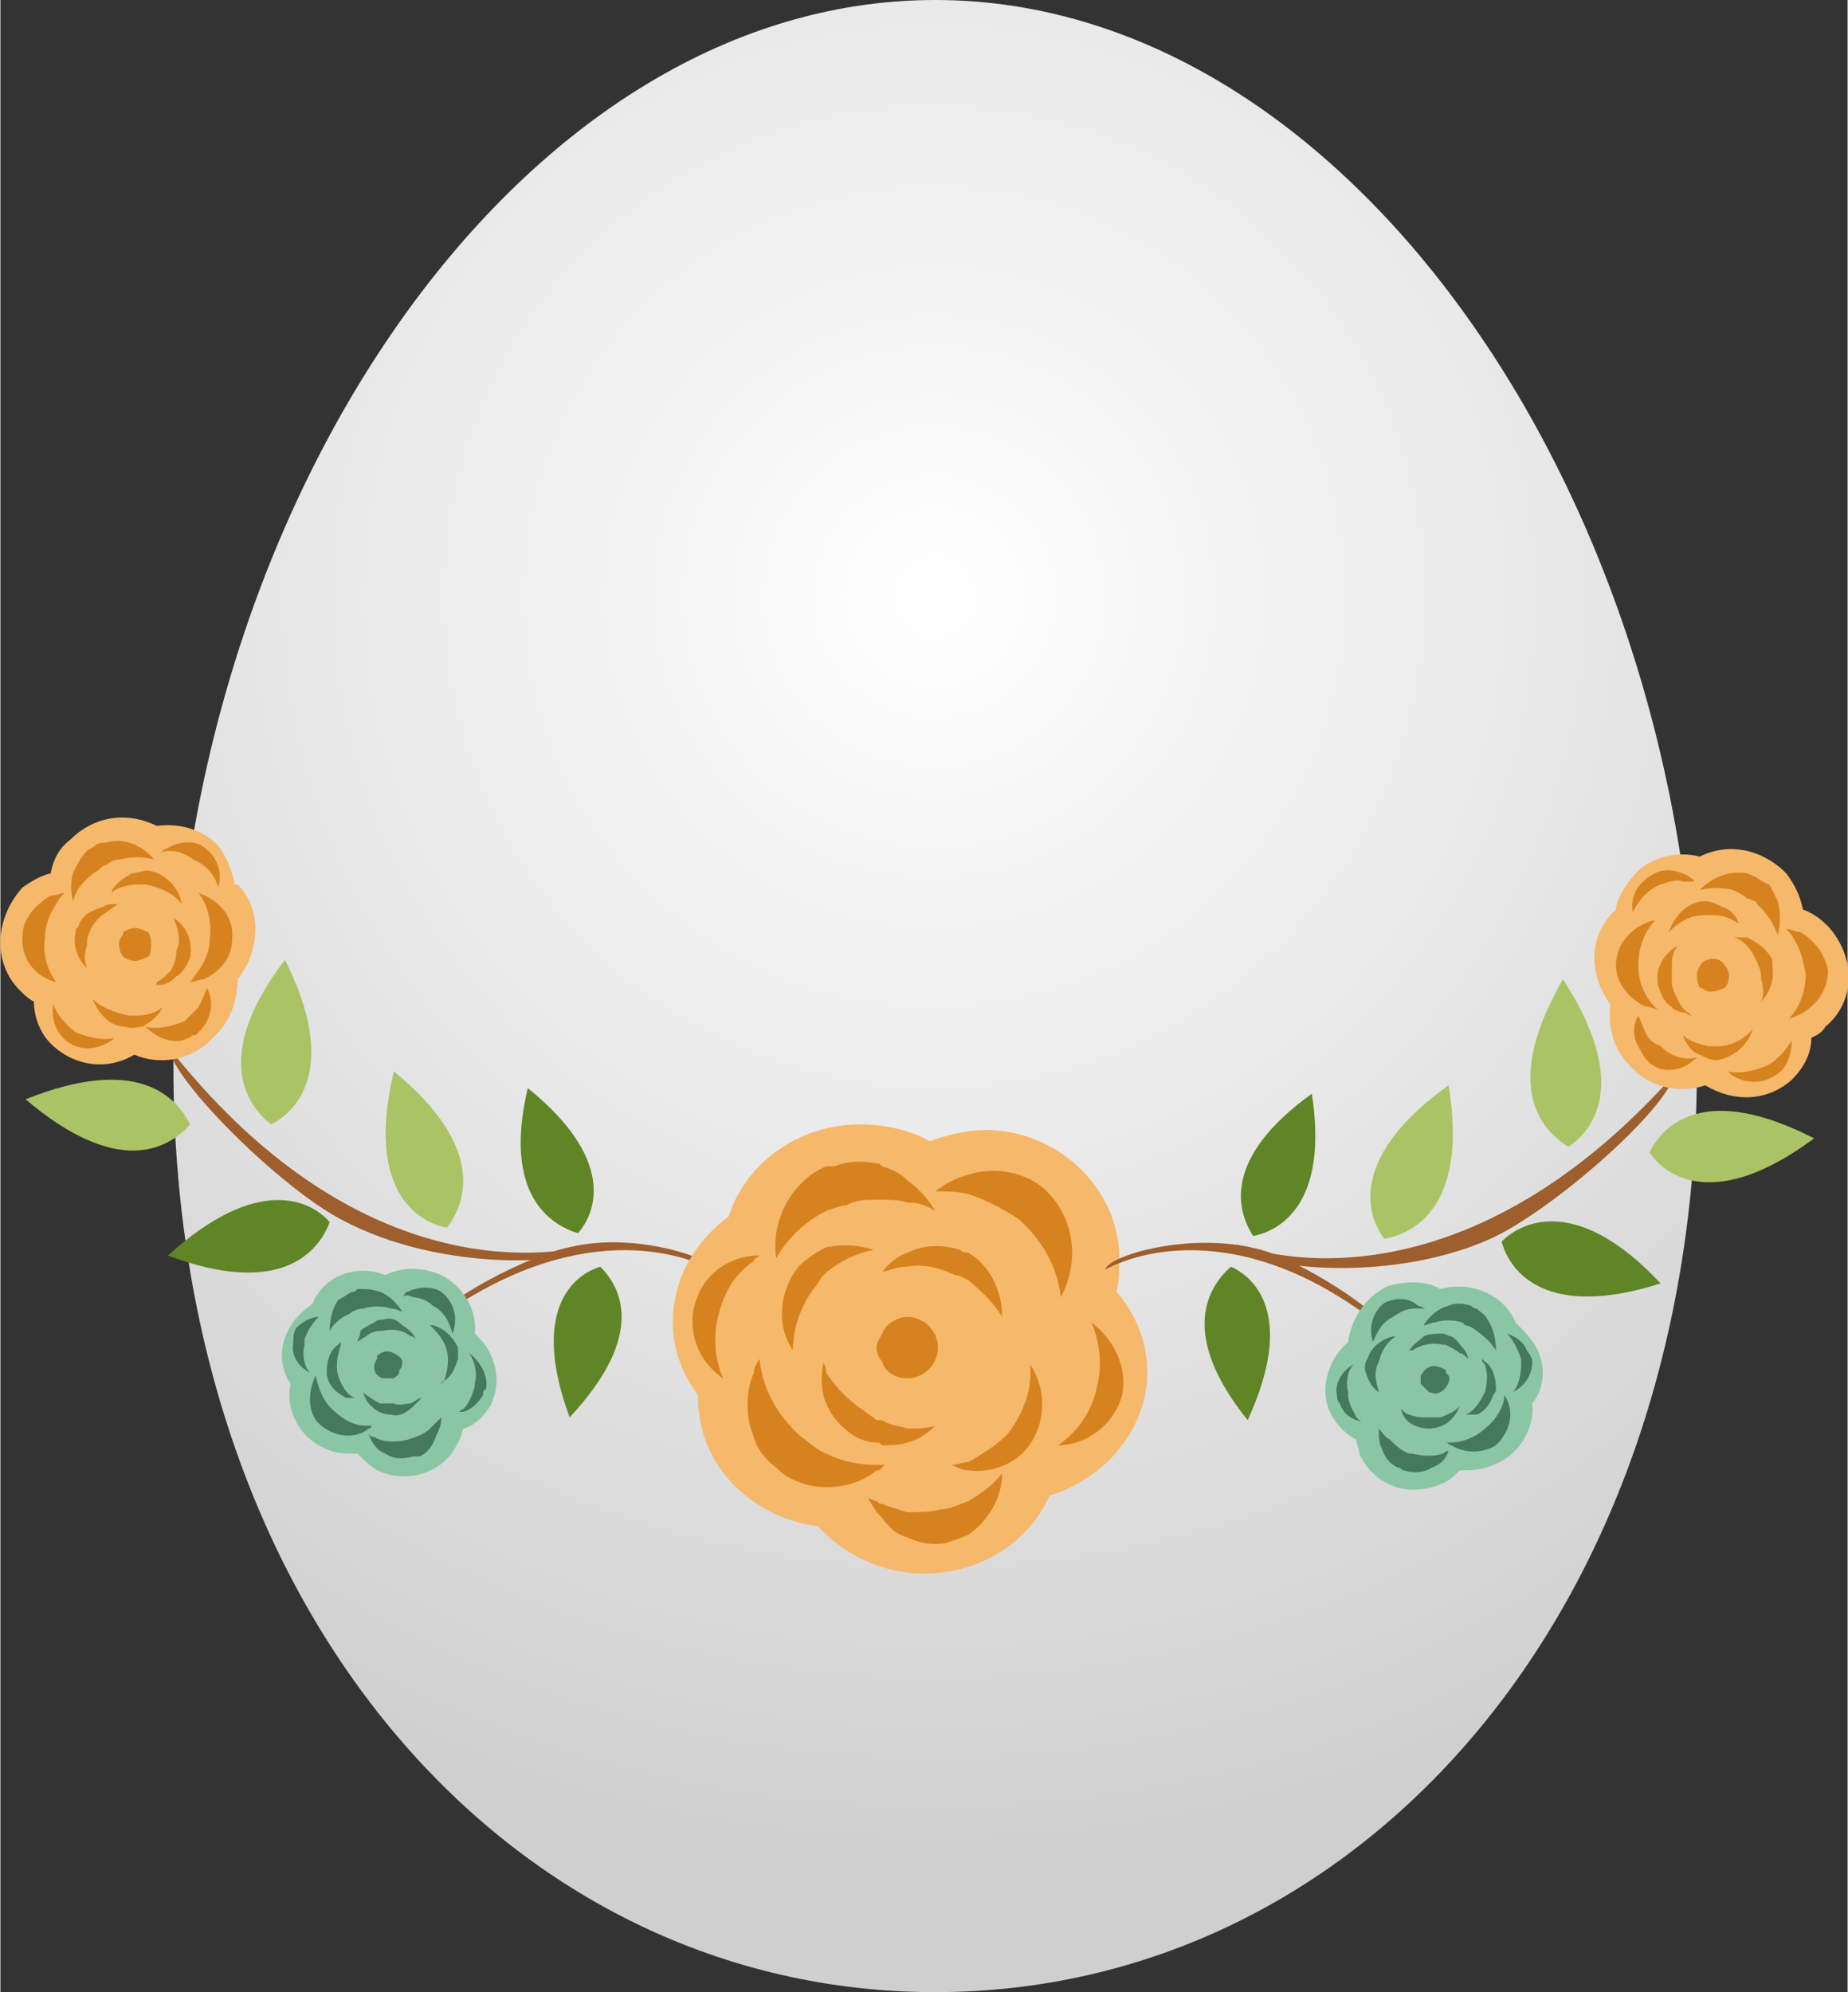 <?xml version="1.0" encoding="UTF-8"?>
<!DOCTYPE svg PUBLIC "-//W3C//DTD SVG 1.1//EN" "http://www.w3.org/Graphics/SVG/1.1/DTD/svg11.dtd">
<!-- Creator: CorelDRAW X7 -->
<svg xmlns="http://www.w3.org/2000/svg" xml:space="preserve" width="2.408in" height="2.596in" version="1.1" style="shape-rendering:geometricPrecision; text-rendering:geometricPrecision; image-rendering:optimizeQuality; fill-rule:evenodd; clip-rule:evenodd"
viewBox="0 0 662 714"
 xmlns:xlink="http://www.w3.org/1999/xlink">
 <rect x="0" y="0" width="662" height="714" fill="#333333" stroke="none"/>
 <defs>
  <style type="text/css">
   <![CDATA[
    .fil4 {fill:#44795B}
    .fil2 {fill:#608526}
    .fil3 {fill:#8AC6A3}
    .fil1 {fill:#9E5E2D}
    .fil5 {fill:#AAC364}
    .fil7 {fill:#D6831F}
    .fil6 {fill:#F6B86B}
    .fil0 {fill:url(#id0)}
   ]]>
  </style>
  <radialGradient id="id0" gradientUnits="userSpaceOnUse" gradientTransform="matrix(-1.285 -1.57366E-016 1.57365E-016 -1.285 765 489)" cx="334.932" cy="214.153" r="356.921" fx="334.932" fy="214.153">
   <stop offset="0" style="stop-opacity:1; stop-color:white"/>
   <stop offset="1" style="stop-opacity:1; stop-color:#CFCFCF"/>
  </radialGradient>
 </defs>
 <g id="OBJECTS">

  <path class="fil0" d="M335 0c-151,0 -273,185 -273,382 0,197 122,332 273,332 151,0 273,-135 273,-332 0,-197 -122,-382 -273,-382z"/>
  <path class="fil1" d="M156 473c50,-36 88,-25 103,-16 -1,-5 -30,-16 -55,-10 -15,3 -45,19 -48,26z"/>
  <path class="fil2" d="M215 454c7,7 17,24 -11,54 -14,-38 1,-51 11,-54z"/>
  <path class="fil2" d="M207 442c7,-8 13,-27 -18,-52 -9,38 8,49 18,52z"/>
  <path class="fil3" d="M166 512c4,-1 8,-5 10,-9 4,-9 1,-19 -6,-25 1,-8 -4,-17 -12,-21 -7,-3 -14,-3 -20,0 -10,-4 -22,0 -26,10l-1 1c-3,2 -6,5 -8,9 -3,6 -3,13 1,19 -2,9 3,19 12,23 4,2 8,2 12,2 2,2 4,4 7,6 11,5 24,1 29,-10 1,-1 1,-3 2,-5z"/>
  <path class="fil4" d="M173 500l-3 -4c1,-4 0,-8 -2,-11 4,3 7,8 6,13 -1,0 -1,1 -1,2zm-9 -13l0 0 -9 -12c4,1 7,4 9,8 0,2 0,3 0,4zm-16 -22l0 0c2,0 5,1 7,3 4,2 6,6 7,10 2,-5 1,-11 -4,-15 -3,-2 -8,-2 -12,0l2 2zm-2 -2l0 0 2 2c-2,-1 -3,-1 -4,0 1,-1 1,-2 2,-2zm9 12l0 0 9 12c-1,3 -2,6 -5,8l0 0c1,-3 2,-7 1,-11 -1,-4 -4,-7 -6,-9 0,0 1,0 1,0zm15 21l0 0 3 4c-2,3 -4,5 -7,6l0 -1c2,-2 3,-5 4,-8 0,0 0,-1 0,-1zm-23 -17l0 0c1,0 1,0 2,1 -1,-2 -3,-4 -5,-5l3 4zm-7 -10l0 0 -4 -6c3,1 6,4 8,7 -1,0 -2,-1 -4,-1zm-4 -6l0 0 4 6c-3,-1 -7,-1 -10,0l-4 -6c1,0 1,0 2,-1 3,0 5,0 8,1zm8 12l0 0 3 4c-2,-2 -6,-3 -10,-2 0,0 -1,0 -1,0l-2 -3c1,-1 2,-1 3,-1 3,-1 5,0 7,2zm15 20l0 0 0 0c0,0 0,0 -1,1 0,-1 1,-1 1,-1zm7 10l0 0 0 1c0,0 -1,0 -2,0 1,0 1,-1 2,-1zm-8 3l0 0 0 0 0 0c0,0 0,0 0,0zm-14 -20l0 0 -3 -3c2,1 3,2 3,3zm-18 -25l0 0 4 6 0 0c-2,0 -4,1 -5,2l-4 -5c2,-1 3,-2 5,-3zm8 11l0 0 2 3c-2,0 -4,1 -5,2l-2 -2c1,-1 3,-2 5,-3zm7 11l0 0 3 3c0,1 0,2 -1,3 0,2 -1,2 -2,3l-6 -8c2,-2 4,-2 6,-1 0,0 0,0 0,0zm17 23l0 0 0 0c0,3 -1,5 -2,7l-2 -3c1,-1 3,-3 4,-4zm-10 -4l0 0 -1 -1c2,-1 3,-2 4,-2 -1,1 -2,2 -3,3zm-34 -32l0 0 0 0 0 0 0 0zm7 -6l0 0c-2,3 -3,7 -3,11l0 0c1,-2 4,-5 7,-6l-4 -5zm8 11l0 0 2 2c-2,1 -3,2 -3,2 0,-1 1,-2 1,-4zm6 9l0 0 6 8c-1,0 -3,0 -4,0 -3,-1 -4,-4 -2,-7 0,0 0,-1 0,-1zm12 17l0 0 1 1c-2,2 -5,4 -8,3 0,0 0,0 0,0l-4 -4c1,0 3,0 5,0 2,1 4,0 6,0zm7 9l0 0 2 3c-1,3 -3,6 -6,7l-4 -6 0 0c3,-1 6,-2 8,-4zm-32 -30l0 0 -1 0c1,-1 1,-1 1,-1 0,0 0,1 0,1zm-16 -6l0 0c2,-2 5,-4 8,-4l0 0c-2,2 -4,5 -5,8l-3 -4zm12 1l0 0 0 0 0 0 0 0zm3 5l0 0 1 0c-1,3 -2,7 -1,11 1,3 3,7 6,8 -1,0 -2,0 -3,0l-7 -10c0,-3 1,-7 4,-9zm15 21l0 0c-2,-1 -5,-3 -6,-4 1,4 5,8 10,8l-4 -4zm10 13l0 0 4 6c-1,0 -1,0 -2,0 -4,1 -7,1 -10,-1l-4 -6c3,2 8,2 12,1zm-14 -4l0 0 -1 -1c1,0 2,0 2,0 0,1 -1,1 -1,1zm-21 -20l0 0c-4,-2 -7,-6 -6,-11 0,-2 0,-3 1,-5l3 4c0,1 0,1 0,2 -1,4 0,8 2,10zm6 -1l0 0 7 10c-4,-2 -6,-4 -7,-8 0,0 0,-1 0,-2zm14 20l0 0c-4,0 -8,-2 -11,-5 -4,-3 -6,-8 -7,-13 -3,6 -3,14 2,18 5,4 12,5 17,1l-1 -1zm3 4l0 0 4 6c-3,-1 -5,-4 -6,-7 1,1 1,1 2,1z"/>
  <path class="fil1" d="M60 375c62,79 126,78 153,71 -4,7 -54,11 -91,-9 -21,-11 -60,-49 -62,-62z"/>
  <path class="fil5" d="M160 440c7,-9 14,-29 -19,-56 -10,42 8,54 19,56z"/>
  <path class="fil5" d="M97 403c10,-5 24,-21 5,-59 -26,34 -14,52 -5,59z"/>
  <path class="fil5" d="M68 403c-8,9 -26,19 -59,-9 40,-16 54,-1 59,9z"/>
  <path class="fil2" d="M118 438c-4,11 -18,27 -58,12 32,-29 51,-20 58,-12z"/>
  <path class="fil6" d="M12 359c0,5 2,11 6,15 8,8 20,10 30,4 9,4 21,2 28,-6 6,-5 9,-13 9,-21 8,-10 9,-25 0,-34l-1 0c-1,-5 -3,-10 -6,-14 -6,-6 -14,-8 -22,-7 -10,-5 -22,-4 -31,5 -4,3 -6,7 -7,12 -4,1 -7,3 -10,5 -10,11 -11,27 -1,37 1,1 3,3 5,4z"/>
  <path class="fil7" d="M60 304c3,-2 8,-3 12,-1 5,3 8,9 6,15 -1,-4 -4,-8 -9,-10 -3,-2 -5,-3 -8,-3l-1 -1zm23 33l0 0c1,-8 -4,-14 -12,-17l12 17zm-26 -31l0 0c1,-1 2,-2 3,-2l1 1c-2,0 -3,0 -4,1zm14 14l0 0 12 17c0,0 0,0 0,0 0,6 -4,11 -10,14l-2 -3c2,-3 4,-7 4,-11 1,-7 -1,-13 -4,-17 0,0 0,0 0,0zm-3 23l0 0c1,-5 -1,-11 -6,-14 1,2 2,5 2,8l4 6zm-19 -26l0 0 -2 -4c2,0 4,-1 6,-1 6,1 11,6 12,12 -3,-4 -8,-6 -13,-7 -1,0 -2,0 -3,0zm-6 -9l0 0c4,-1 8,-1 12,0 -4,-5 -11,-8 -17,-6l5 6zm-5 -6l0 0 5 6c-2,0 -4,1 -5,2 -1,0 -2,1 -3,2l-4 -7c1,-1 2,-1 3,-2 1,-1 3,-1 4,-1zm9 11l0 0 2 4c-3,0 -6,1 -8,2l-1 0c2,-3 4,-4 7,-6zm17 24l0 0 4 6 0 0c-1,3 -3,6 -5,7l-2 -2c1,-2 2,-4 2,-6 0,-2 1,-3 1,-5zm7 11l0 0 2 3c-2,0 -3,1 -5,1 1,-1 2,-3 3,-4zm3 18l0 0 -3 -5c1,-2 2,-4 3,-7 2,4 2,8 0,12zm-20 -28l0 0 -4 -5c1,0 2,1 3,1 1,2 1,3 1,4zm-23 -33l0 0 4 7c-2,1 -3,2 -5,4l-3 -5c1,-2 2,-4 4,-6zm9 14l0 0 1 0c-1,1 -1,1 -1,1 0,0 0,-1 0,-1zm10 14l0 0 4 5c0,2 0,4 -1,5 -1,0 -2,1 -3,1l-6 -9c0,0 0,-1 0,-1 2,-1 4,-2 6,-1zm11 15l0 0 2 2c-2,2 -4,3 -6,3l-1 -1c2,-1 4,-3 5,-4zm10 13l0 0 3 5c-1,2 -3,4 -4,5l-4 -5c2,-2 3,-3 5,-5zm-33 -34l0 0 -1 -2c1,-1 3,-1 5,-1 -1,1 -3,2 -4,3zm-11 -16l0 0 3 5c-2,2 -3,4 -4,7 -1,-4 -1,-9 1,-12zm10 14l0 0 1 2c-2,1 -5,4 -6,7 -1,2 -1,3 -1,5l-4 -5c0,-1 0,-1 1,-2 1,-4 5,-6 9,-7zm7 10l0 0 6 9c-2,1 -4,0 -6,-1 -2,-3 -2,-6 0,-8zm12 17l0 0 1 1c-1,0 -1,0 -2,0 1,0 1,0 1,-1zm10 14l0 0 4 5 -1 0c-5,4 -12,2 -17,-3 4,1 9,0 14,-2l0 0zm-15 2l0 0 -2 -4c3,0 7,-1 9,-3 -1,3 -4,5 -7,7zm-31 -44l0 0 -2 -3c2,0 4,-1 5,-1 -1,1 -2,2 -3,4zm-2 -3l0 0 2 3c-2,3 -4,7 -4,12 -1,6 1,12 4,16 -8,-2 -13,-9 -12,-17 0,-6 5,-11 10,-14zm9 13l0 0c-1,4 0,9 4,13 -1,-3 -1,-5 0,-8l-4 -5zm22 30l0 0 2 4c-2,0 -4,1 -6,0 -6,0 -10,-5 -12,-10 3,3 8,5 13,6 1,0 2,0 3,0zm-30 -4l0 0c-1,5 1,11 6,14 5,3 11,2 16,-2 -4,1 -9,0 -14,-2 -4,-3 -7,-7 -8,-10z"/>
  <path class="fil6" d="M400 463c7,8 11,18 11,29 0,20 -15,38 -35,44 -7,16 -24,28 -45,28 -15,0 -29,-7 -38,-17 -24,-3 -43,-22 -43,-46l0 -1c-6,-8 -9,-17 -9,-26 0,-16 8,-29 20,-38 6,-19 25,-33 47,-33 9,0 18,2 25,6 6,-2 13,-4 20,-4 26,0 48,21 48,46 0,4 0,8 -1,12z"/>
  <path class="fil7" d="M347 550l0 -12c5,-3 9,-6 12,-10 0,9 -5,17 -12,22zm0 -23l0 0c8,1 16,-2 21,-8 7,-9 7,-21 1,-30 1,8 -2,17 -8,25 -4,4 -9,7 -14,10l0 3zm0 -68l0 0 0 -10c8,5 12,14 12,23 -3,-5 -7,-9 -12,-13zm0 -31l0 0c6,2 12,5 18,9 9,8 14,18 15,28 7,-13 5,-29 -6,-39 -7,-6 -18,-8 -27,-5l0 7zm44 46l0 0c8,6 13,16 11,26 -3,11 -13,18 -23,18 6,-4 12,-11 14,-21 2,-8 1,-16 -2,-23zm-44 -53l0 0 0 7c-4,-1 -8,-1 -12,-1 4,-3 8,-5 12,-6zm0 28l0 0 0 10c-2,-1 -3,-2 -5,-2 -6,-3 -12,-4 -17,-3l0 -5c6,-3 13,-3 19,-1 1,1 2,1 3,1zm0 75l0 0 0 3c-2,0 -4,-1 -6,-2 2,0 4,-1 6,-1zm0 14l0 0 0 12c-2,1 -5,2 -8,3 -5,1 -10,0 -14,-2l0 -9c4,0 8,0 12,-1 3,0 7,-2 10,-3zm-22 -21l0 0 0 -5c4,0 7,0 10,-1 -3,3 -6,5 -10,6zm0 -23l0 0 0 -22c6,0 11,5 11,11 0,6 -5,11 -11,11zm0 -63l0 0 0 -8c4,3 7,6 10,11 -3,-2 -6,-3 -10,-3zm0 -8l0 0 0 8c-3,-1 -6,-1 -9,-1l0 -12c3,1 6,2 9,5zm0 26l0 0 0 5c-3,0 -6,1 -9,2 2,-3 6,-6 9,-7zm0 23l0 0 0 22 0 0c-4,0 -8,-2 -9,-6l0 -10c1,-3 5,-6 9,-6l0 0zm0 40l0 0 0 5c-3,1 -6,1 -9,1l0 -9c3,2 6,2 9,3zm0 30l0 0 0 9c-4,-1 -7,-4 -9,-7l0 -5c2,1 6,2 9,3zm-9 -16l0 0 0 -1c0,0 0,0 1,0 -1,1 -1,1 -1,1zm0 -108l0 0 0 12c-1,0 -1,0 -2,0l0 -13c1,0 1,0 2,1zm0 60l0 0 0 10c-1,-1 -2,-3 -2,-5 0,-2 1,-3 2,-5zm0 31l0 0 0 9c-1,-1 -1,-1 -2,-1l0 -8c1,0 1,0 2,0zm0 16l0 0 0 1c-1,1 -1,1 -2,1l0 -2c1,0 1,0 2,0zm0 14l0 0 0 5c-1,-1 -1,-1 -2,-2l0 -4c1,1 1,1 2,1zm-2 -122l0 0 0 13c-4,0 -7,0 -11,2 -2,0 -4,1 -7,2l0 -16c1,0 2,0 3,0 5,-2 10,-2 15,-1zm0 92l0 0 0 8c-3,0 -6,-1 -9,-3 -4,-3 -7,-6 -9,-11l0 -11c3,5 8,10 14,14 1,1 3,2 4,3zm0 16l0 0 0 2c-5,4 -11,6 -18,6l0 -12c6,3 12,4 18,4zm0 13l0 0 0 4c-1,-2 -2,-3 -3,-5 1,0 2,1 3,1zm-18 -82l0 0 0 -9c6,-1 11,-1 17,1 -6,1 -12,4 -17,8zm-24 -6l0 0c-1,0 -2,0 -2,0l0 2c0,-1 1,-1 2,-2zm24 -32l0 0 0 16c-8,4 -14,10 -18,17 -2,-14 6,-28 18,-33zm0 29l0 0c-4,2 -7,4 -10,7 -7,9 -8,21 -2,30 0,-8 3,-17 9,-24 1,-2 2,-3 3,-4l0 -9zm0 45l0 0 0 11c-2,-4 -2,-10 -1,-15 0,1 1,2 1,4zm0 29l0 0c-3,-1 -6,-4 -9,-6 -9,-8 -14,-18 -15,-28 -1,2 -2,3 -2,5l0 23c1,4 4,8 8,11 5,5 12,7 18,7l0 -12zm-26 -71l0 0c-10,1 -18,7 -21,17 -3,10 1,21 10,27 -3,-7 -4,-16 -1,-25 2,-7 6,-13 12,-17l0 -2zm0 42l0 0 0 23c-3,-7 -3,-16 0,-23z"/>
  <path class="fil1" d="M498 478c-48,-40 -87,-31 -102,-23 1,-5 31,-14 56,-7 14,4 43,22 46,30z"/>
  <path class="fil2" d="M441 454c-8,7 -19,24 6,55 17,-37 3,-51 -6,-55z"/>
  <path class="fil2" d="M449 443c-6,-9 -11,-28 21,-51 6,39 -11,49 -21,51z"/>
  <path class="fil3" d="M486 516c-4,-2 -8,-6 -10,-11 -3,-8 0,-18 7,-24 1,-8 6,-16 14,-20 7,-2 14,-2 19,1 11,-3 23,2 27,12l0 0c3,3 6,6 8,10 3,7 2,14 -2,19 1,9 -5,19 -14,22 -4,2 -8,2 -12,2 -2,2 -4,4 -7,5 -12,5 -24,0 -29,-11 0,-2 -1,-3 -1,-5z"/>
  <path class="fil4" d="M542 499c4,-2 7,-6 7,-11 0,-1 -1,-3 -2,-4l-2 3c0,1 0,1 0,2 0,4 -1,8 -3,10zm-29 27l0 0 4 -5c1,-1 2,-1 2,-1 -1,3 -3,5 -6,6zm7 -8l0 0 0 -1c4,0 9,-2 12,-5 4,-3 7,-8 7,-12 4,6 2,13 -3,18 -5,3 -11,3 -16,0zm9 -11l0 0c3,-1 5,-4 6,-7 1,-1 1,-2 1,-2l-7 9zm18 -23l0 0c-1,-3 -4,-5 -7,-6l0 0c2,2 4,6 5,9l2 -3zm-11 14l0 0 -7 9c-1,0 -3,0 -4,0 3,-1 5,-4 7,-8 1,-4 1,-7 0,-10l0 -1c3,2 4,6 4,10zm-16 19l0 0 0 1c-1,0 -1,-1 -2,-1 1,0 2,0 2,0zm-3 4l0 0 -4 5c-3,2 -7,2 -10,1 -1,0 -1,-1 -2,-1l5 -5c4,1 8,1 11,0zm-5 -9l0 0c5,0 9,-3 11,-8 -2,2 -4,3 -7,4l-4 4zm24 -28l0 0 0 0 0 0 0 0zm4 -6l0 0 0 0 0 0 0 0zm-4 6l0 0 0 0c-2,-3 -4,-5 -7,-7l4 -4c2,3 3,7 3,11zm-4 4l0 0 0 1c-1,-1 -1,-1 -1,-2 0,0 1,1 1,1zm-16 20l0 0 -4 4c0,0 0,0 0,0 -3,0 -6,-1 -8,-3l1 -2c2,1 4,1 7,1 1,0 3,0 4,0zm-10 13l0 0 -5 5c-3,-1 -5,-4 -6,-7l3 -3c2,2 4,4 7,5l1 0zm6 -22l0 0 6 -8c0,1 0,1 1,2 1,2 -1,5 -3,6 -2,1 -3,0 -4,0zm11 -14l0 0 1 -2c1,1 2,3 2,4 -1,-1 -2,-2 -3,-2zm10 -12l0 0 -4 4c-1,-1 -3,-2 -4,-2l-1 -1 5 -5c1,1 3,2 4,4zm-9 10l0 0 -1 2c-1,-1 -3,-2 -5,-3l2 -3c2,1 3,3 4,4zm-6 8l0 0 -6 8c-1,-1 -2,-2 -3,-3 0,-1 0,-2 0,-3l3 -3c0,0 0,0 0,0 2,-1 4,0 6,1zm-13 16l0 0 -1 2c-1,-1 -2,-3 -2,-4 1,1 2,2 3,2zm-7 9l0 0 -3 3c-1,-2 -1,-4 -1,-7l0 0c1,1 2,3 4,4zm31 -47l0 0 -5 5c-3,-1 -7,-1 -10,0l5 -6c2,-1 5,-1 8,0 0,0 1,1 2,1zm-9 10l0 0 -2 3c-1,0 -1,0 -1,0 -4,-1 -8,0 -11,2l4 -5c2,-1 4,-1 7,-1 1,0 2,1 3,1zm-8 11l0 0 -3 3c1,-1 1,-2 3,-3zm-18 22l0 0 0 0c0,0 0,0 0,-1l0 1zm-8 -3l0 0 0 -1c1,1 1,1 2,2 -1,-1 -2,-1 -2,-1zm8 -10l0 0 0 0c0,0 0,0 0,0 0,0 0,0 0,0zm25 -31l0 0 -5 6c-1,0 -3,1 -4,1 2,-3 5,-6 9,-7zm-9 11l0 0 -4 5c0,0 -1,0 -1,0 1,-2 3,-3 5,-5zm-16 20l0 0c-1,-4 -2,-7 0,-11 1,-4 3,-7 6,-9 0,0 -1,0 -1,0l-10 12c1,3 2,6 5,8l0 0zm-8 9l0 0 0 1c-3,-1 -5,-3 -6,-6l3 -4c0,1 0,1 0,1 0,3 2,6 3,8zm21 -39l0 0 1 -1c1,0 2,1 3,1 -2,0 -3,0 -4,0zm1 -1l0 0 -1 1c-3,0 -5,1 -8,3 -4,2 -6,6 -7,9 -2,-5 0,-11 4,-14 4,-2 9,-2 12,1zm-9 11l0 0c-4,1 -8,4 -9,8 -1,1 -1,3 -1,4l10 -12zm-16 20l0 0 -3 4c-1,-1 -1,-2 -1,-3 -1,-4 2,-9 6,-11 -2,2 -3,6 -2,10z"/>
  <path class="fil1" d="M600 385c-67,75 -131,70 -157,61 3,8 53,15 91,-2 22,-10 63,-46 66,-59z"/>
  <path class="fil5" d="M496 444c-7,-9 -12,-30 23,-55 7,43 -12,53 -23,55z"/>
  <path class="fil5" d="M562 411c-10,-6 -24,-22 -2,-60 24,37 11,54 2,60z"/>
  <path class="fil5" d="M591 413c6,9 24,21 59,-5 -39,-20 -54,-5 -59,5z"/>
  <path class="fil2" d="M538 445c3,11 16,28 57,15 -29,-31 -49,-23 -57,-15z"/>
  <path class="fil6" d="M649 372c0,6 -3,11 -7,15 -9,8 -21,8 -31,2 -9,3 -20,1 -27,-7 -6,-6 -8,-14 -7,-22 -8,-11 -8,-25 2,-34l0 -1c1,-4 4,-9 8,-13 6,-5 14,-7 22,-5 10,-5 22,-3 31,6 3,4 5,8 6,13 3,1 6,3 9,6 10,11 10,27 -1,36 -1,2 -3,3 -5,4z"/>
  <path class="fil7" d="M609 378l3 -3c1,0 2,0 3,0 5,0 9,-2 13,-6 -2,6 -7,10 -13,11 -2,0 -4,-1 -6,-2zm22 -27l0 0 4 -5c1,5 -1,10 -4,13 1,-2 1,-5 0,-8zm12 -14l0 0c2,3 3,7 4,12 0,6 -2,12 -6,16 8,-2 14,-9 14,-17 -1,-6 -5,-11 -10,-14l-2 3zm-1 36l0 0c0,5 -2,11 -7,13 -5,3 -12,2 -16,-2 4,1 9,0 14,-2 4,-2 7,-6 9,-9zm3 -39l0 0 -2 3c-1,-2 -2,-3 -3,-4 2,0 3,1 5,1zm-10 12l0 0 -4 5c0,-2 0,-3 -1,-5 -1,-3 -3,-6 -5,-8l1 -2c4,2 7,4 9,8 0,1 0,2 0,2zm-23 29l0 0 -3 3c-3,-1 -5,-4 -6,-7 2,2 5,3 9,4zm-21 6l0 0 4 -6 0 0c4,4 9,5 13,4 -5,5 -12,6 -17,2l0 0zm13 -18l0 0 1 0c0,0 1,1 1,1 0,0 -1,0 -2,-1zm7 -8l0 0 7 -9c2,2 2,6 0,8 -2,1 -5,2 -7,1zm22 -27l0 0 4 -5c1,4 1,8 0,12 -1,-2 -2,-5 -4,-7zm4 -5l0 0 -4 5c-1,-2 -3,-3 -4,-5l5 -6c1,2 2,4 3,6zm-11 13l0 0 -1 2c-1,-1 -3,-2 -4,-2 2,0 4,0 5,0zm-8 10l0 0 -7 9c0,0 -1,-1 -2,-1 -1,-2 -1,-3 -1,-5l4 -5c2,-1 5,0 6,2 0,0 0,0 0,0zm-13 17l0 0 -1 0c-2,0 -4,-1 -5,-2l2 -3c1,2 2,4 4,5zm-10 12l0 0 -4 6c-2,-2 -3,-4 -4,-6l3 -4c1,2 3,3 5,4zm28 -44l0 0 0 0c0,0 0,0 0,1 0,-1 0,-1 0,-1zm11 -14l0 0 -5 6c-1,0 -2,-1 -3,-1 -1,-1 -3,-2 -5,-3l5 -6c2,1 3,1 4,2 2,1 3,2 4,2zm-11 14l0 0 0 0c-3,-2 -6,-3 -9,-3l3 -3c3,1 5,3 6,6zm-11 13l0 0 -4 5c0,-1 1,-3 2,-4 0,0 1,-1 2,-1zm-11 14l0 0 -2 3c-3,-2 -4,-5 -5,-8l0 0 5 -6c0,2 0,3 0,5 0,2 1,4 2,6zm-11 13l0 0 -3 4c-2,-3 -2,-8 0,-11 1,2 2,5 3,7zm-2 -11l0 0 2 -3c1,2 3,4 4,5 -2,-1 -4,-1 -6,-2zm19 -44l0 0c0,-1 -1,-1 -2,-2l-2 2c2,0 3,0 4,0zm19 -3l0 0 -5 6c-4,-1 -8,-1 -12,0 5,-5 11,-7 17,-6zm-9 12l0 0c-2,-1 -4,-2 -6,-2 -6,0 -11,5 -13,11 4,-4 8,-6 13,-6 1,0 2,0 3,0l3 -3zm-18 22l0 0 -5 6c-1,-6 2,-11 7,-14 -2,3 -2,5 -2,8zm-9 10l0 0c-2,-3 -3,-7 -3,-11 0,-6 2,-12 6,-16 -1,0 -1,0 -1,0l-13 16c0,0 0,0 0,0 0,6 4,11 9,14l2 -3zm15 -43l0 0c-4,-2 -8,-3 -12,-1 -6,3 -9,8 -8,14 2,-4 5,-8 10,-10 3,-1 6,-2 8,-1l2 -2zm-13 16l0 0 -13 16c0,-8 6,-14 13,-16z"/>
 </g>
</svg>

